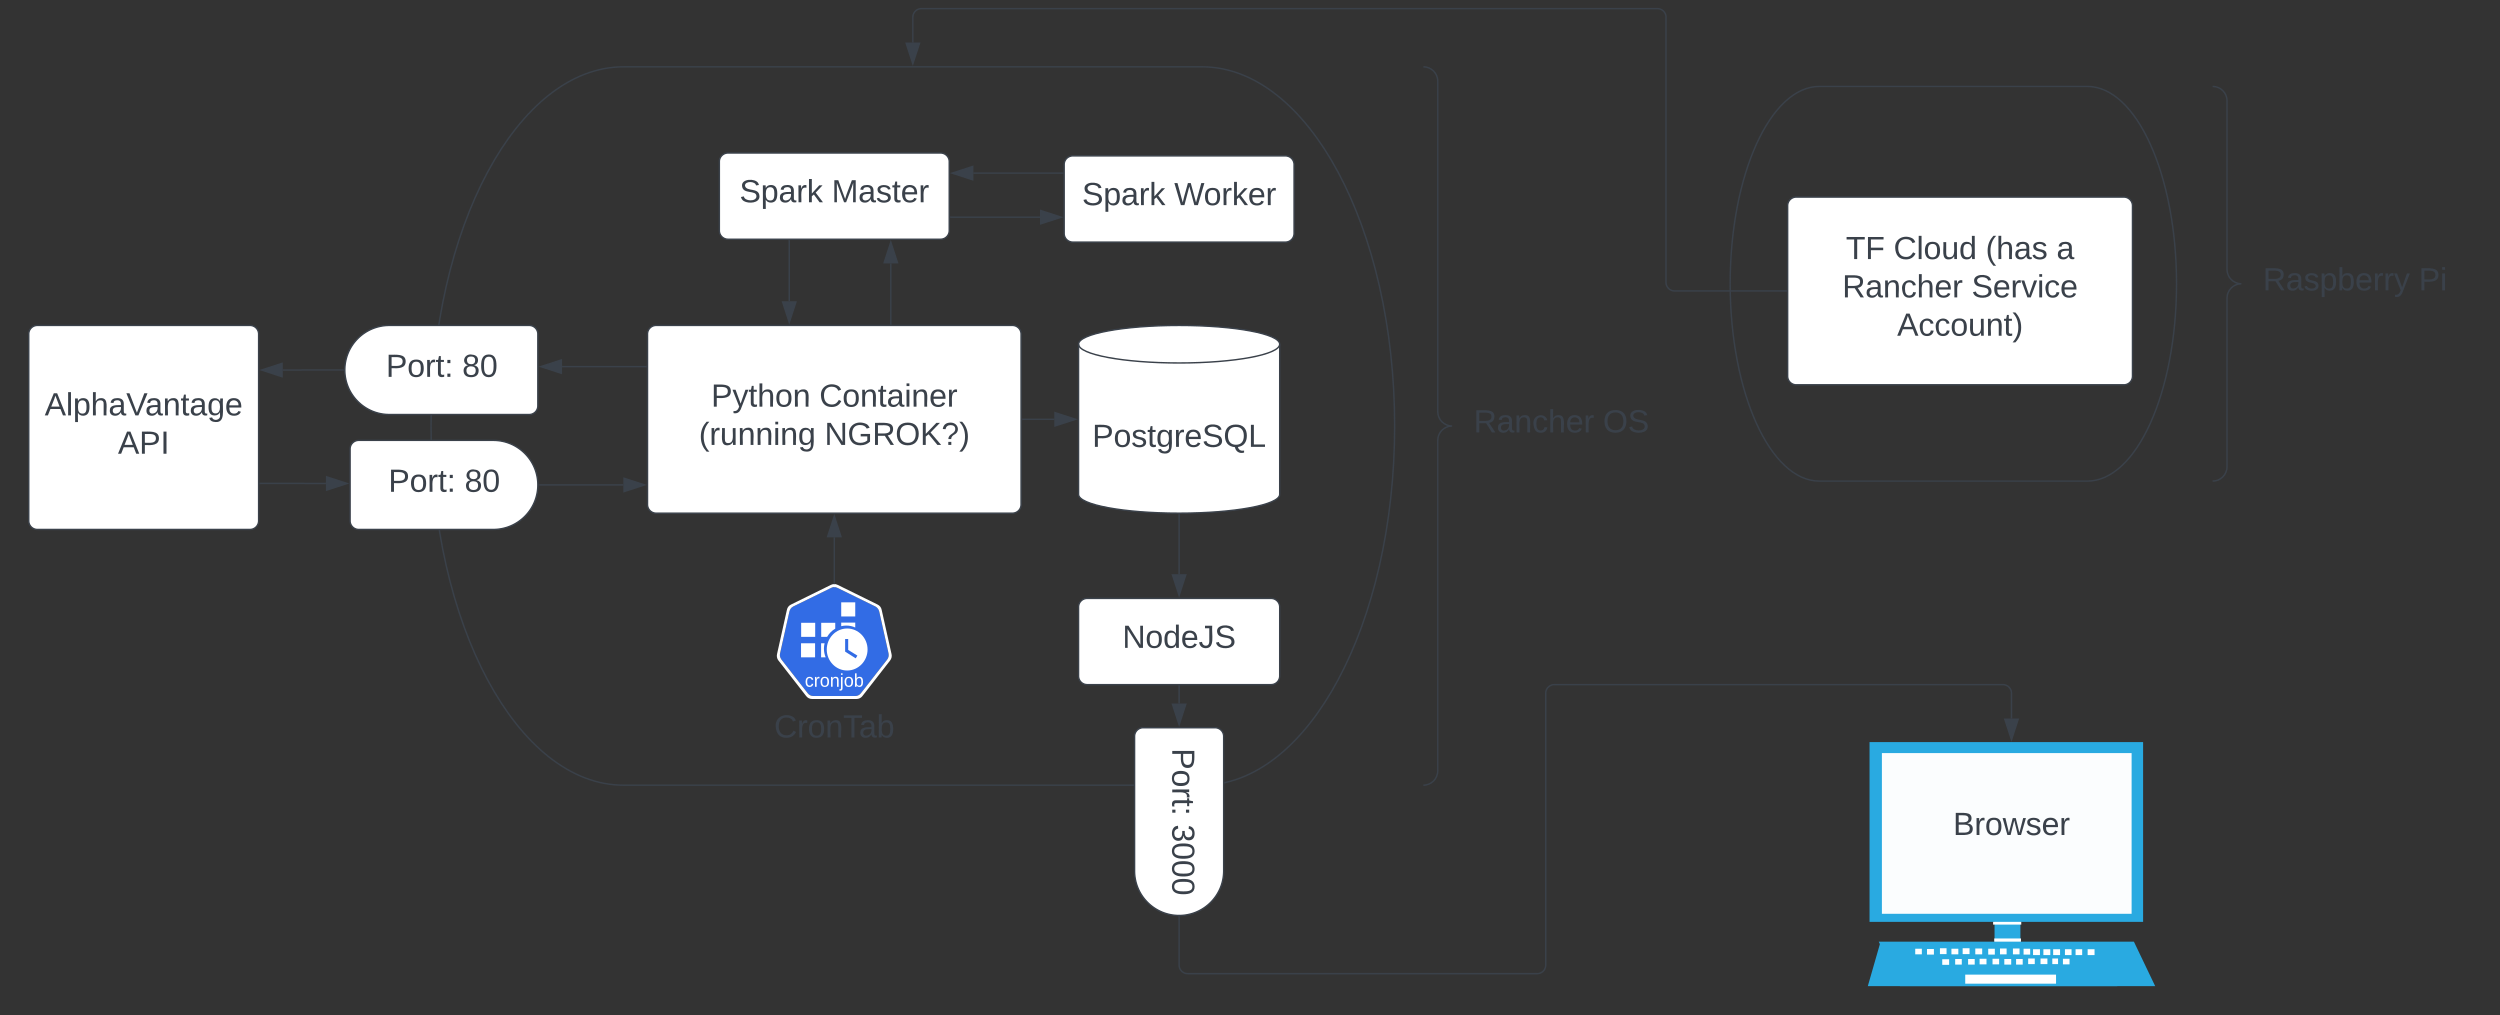 <svg xmlns="http://www.w3.org/2000/svg" xmlns:xlink="http://www.w3.org/1999/xlink" xmlns:lucid="lucid" width="1740" height="706.5"><rect width="100%" height="100%" fill="#333333" stroke="none"/><g transform="translate(-20 -73.5)" lucid:page-tab-id="0_0"><path d="M856.53 120c73.78 0 134.14 112 134.14 250S930.3 620 856.53 620h-402.4C380.36 620 320 508 320 370s60.36-250 134.13-250zM1472.74 133.65c34.17 0 62.13 61.53 62.13 137.35s-27.96 137.35-62.13 137.35h-186.4c-34.18 0-62.14-61.53-62.14-137.35s27.96-137.35 62.14-137.35z" stroke="#3a414a" fill-opacity="0"/><path d="M520.67 186a6 6 0 0 1 6-6h148a6 6 0 0 1 6 6v48a6 6 0 0 1-6 6h-148a6 6 0 0 1-6-6z" stroke="#3a414a" fill="#fff"/><use xlink:href="#a" transform="matrix(1,0,0,1,532.667,192) translate(2.043 22.278)"/><use xlink:href="#b" transform="matrix(1,0,0,1,532.667,192) translate(66.179 22.278)"/><path d="M760.67 188a6 6 0 0 1 6-6h148a6 6 0 0 1 6 6v48a6 6 0 0 1-6 6h-148a6 6 0 0 1-6-6z" stroke="#3a414a" fill="#fff"/><use xlink:href="#a" transform="matrix(1,0,0,1,772.667,194) translate(0.438 22.278)"/><use xlink:href="#c" transform="matrix(1,0,0,1,772.667,194) translate(64.574 22.278)"/><path d="M470.67 306a6 6 0 0 1 6-6h248a6 6 0 0 1 6 6v118.67a6 6 0 0 1-6 6h-248a6 6 0 0 1-6-6z" stroke="#3a414a" fill="#fff"/><use xlink:href="#d" transform="matrix(1,0,0,1,482.667,312) translate(32.29 44.528)"/><use xlink:href="#e" transform="matrix(1,0,0,1,482.667,312) translate(107.599 44.528)"/><use xlink:href="#f" transform="matrix(1,0,0,1,482.667,312) translate(23.741 71.194)"/><use xlink:href="#g" transform="matrix(1,0,0,1,482.667,312) translate(111.21 71.194)"/><path d="M910.67 417.6c0 7.22-31.34 13.07-70 13.07s-70-5.85-70-13.07V313.07c0-7.22 31.34-13.07 70-13.07s70 5.85 70 13.07z" stroke="#3a414a" fill="#fff"/><path d="M910.67 313.07c0 7.2-31.34 13.06-70 13.06s-70-5.85-70-13.06" stroke="#3a414a" fill="none"/><use xlink:href="#h" transform="matrix(1,0,0,1,775.667,331.133) translate(4.537 53.403)"/><path d="M1010.67 126a6 6 0 0 1 6-6h168a6 6 0 0 1 6 6v488a6 6 0 0 1-6 6h-168a6 6 0 0 1-6-6z" fill="none"/><path d="M1010.67 620c5.52 0 10-4.48 10-10V380c0-5.52 4.47-10 10-10-5.53 0-10-4.48-10-10V130c0-5.52-4.48-10-10-10" stroke="#3a414a" fill="none"/><use xlink:href="#i" transform="matrix(1,0,0,1,1045.667,125) translate(0 249.444)"/><use xlink:href="#j" transform="matrix(1,0,0,1,1045.667,125) translate(90 249.444)"/><path d="M731.63 365.33h22.15" stroke="#3a414a" fill="none"/><path d="M731.64 365.83h-.5v-1h.5z" stroke="#3a414a" stroke-width=".05" fill="#3a414a"/><path d="M768.55 365.33l-14.27 4.64v-9.27z" stroke="#3a414a" fill="#3a414a"/><path d="M770.67 496a6 6 0 0 1 6-6h128a6 6 0 0 1 6 6v48a6 6 0 0 1-6 6h-128a6 6 0 0 1-6-6z" stroke="#3a414a" fill="#fff"/><use xlink:href="#k" transform="matrix(1,0,0,1,782.667,502) translate(18.525 22.403)"/><path d="M600.44 482.1c-.76.1-1.37.24-1.97.54l-26.3 12.96c-1.44.68-2.42 1.9-2.73 3.5l-6.5 29.16c-.32 1.37-.1 2.73.67 3.94.08.15.16.23.3.38l18.2 23.34c.98 1.3 2.35 1.97 3.94 1.97h29.25c1.58 0 2.95-.7 3.93-1.98l18.2-23.34c.98-1.3 1.36-2.8.98-4.4l-6.5-29.1c-.3-1.6-1.3-2.8-2.74-3.48l-26.3-12.96c-.83-.38-1.6-.6-2.42-.53z" stroke="#000" stroke-opacity="0" stroke-width="3.83" fill="#326ce5"/><path d="M600.43 480c-.8.08-1.44.24-2.08.56l-27.76 13.68c-1.53.72-2.57 2-2.9 3.68l-6.87 30.8c-.32 1.44-.08 2.88.72 4.16.08.16.16.24.32.4l19.2 24.64c1.04 1.36 2.48 2.08 4.16 2.08h30.88c1.7 0 3.13-.72 4.17-2.08l19.2-24.64c1.04-1.36 1.44-2.96 1.04-4.56l-6.87-30.8c-.32-1.68-1.36-2.96-2.88-3.68L603 480.56c-.9-.4-1.7-.64-2.57-.56zm0 2.16c.88-.08 1.6.08 2.4.48l26.4 12.96c1.36.72 2.32 1.92 2.72 3.52l6.48 29.12c.32 1.6 0 3.04-.96 4.32l-18.24 23.36c-.96 1.28-2.32 2-3.92 2h-29.27c-1.6 0-2.96-.72-3.92-2l-18.23-23.36c-.08-.08-.16-.24-.24-.4-.8-1.2-1.04-2.48-.72-3.92l6.5-29.12c.4-1.6 1.27-2.8 2.7-3.52l26.4-12.96c.65-.32 1.2-.48 1.93-.56z" stroke="#000" stroke-opacity="0" stroke-width="3.83" fill="#fff"/><path d="M581.8 548.05c0 .9.15 1.57.42 2 .28.45.7.66 1.25.66.4 0 .72-.1.98-.3.27-.23.43-.57.5-1.03l1.1.08c-.08.66-.35 1.18-.8 1.57-.46.4-1.04.6-1.74.6-.92 0-1.63-.3-2.1-.9-.5-.62-.74-1.5-.74-2.65s.24-2.02.73-2.62c.48-.6 1.18-.9 2.1-.9.67 0 1.23.17 1.67.53.45.37.73.86.85 1.5l-1.13.08c-.07-.37-.22-.68-.45-.9-.23-.22-.56-.33-1-.33-.57 0-1 .2-1.25.6-.26.4-.4 1.07-.4 2.02zM587.25 551.5v-5.24c0-.48 0-1-.04-1.6h1.05l.05 1.4h.02c.18-.58.38-.98.6-1.2.24-.2.56-.32.98-.32.14 0 .3.02.44.07v1.05c-.14-.04-.34-.07-.58-.07-.46 0-.8.2-1.05.62-.23.4-.35.97-.35 1.73v3.56zM597 548.07c0 1.2-.26 2.08-.76 2.66-.5.6-1.26.88-2.23.88-.95 0-1.68-.3-2.17-.9-.5-.6-.74-1.5-.74-2.63 0-2.35.98-3.53 2.96-3.53 1 0 1.74.3 2.22.87.48.58.72 1.47.72 2.67zm-1.15 0c0-.94-.15-1.63-.42-2.05-.26-.42-.72-.64-1.36-.64-.64 0-1.1.22-1.4.65-.28.44-.43 1.1-.43 2.04 0 .9.14 1.58.43 2.03.28.45.73.67 1.33.67.66 0 1.14-.2 1.4-.65.3-.44.45-1.12.45-2.05zM602.57 551.5v-4.34c0-.44-.04-.8-.12-1.04-.1-.25-.23-.43-.4-.54-.2-.1-.48-.16-.84-.16-.52 0-.94.2-1.24.56-.3.38-.46.9-.46 1.56v3.95h-1.1v-5.37c0-.8 0-1.28-.04-1.46h1.04l.02.17v.32c.02.12.02.34.03.67h.02c.25-.47.54-.8.87-1 .34-.2.75-.3 1.24-.3.73 0 1.26.2 1.6.58.33.37.5.98.5 1.85v4.54zM605.33 543.22v-1.08h1.1v1.08zm1.1 9.1c0 .65-.12 1.12-.36 1.4-.25.3-.62.44-1.1.44-.32 0-.58-.02-.78-.06v-.88l.37.05c.28 0 .48-.08.6-.23.1-.15.16-.44.16-.9v-7.47h1.1zM613.72 548.07c0 1.2-.26 2.08-.77 2.66-.5.6-1.25.88-2.22.88-.96 0-1.7-.3-2.18-.9-.5-.6-.74-1.5-.74-2.63 0-2.35 1-3.53 2.97-3.53 1 0 1.75.3 2.23.87.48.58.72 1.47.72 2.67zm-1.16 0c0-.94-.14-1.63-.4-2.05-.28-.42-.73-.64-1.37-.64-.65 0-1.12.22-1.4.65-.3.44-.44 1.1-.44 2.04 0 .9.14 1.58.43 2.03.27.45.72.67 1.32.67.66 0 1.14-.2 1.4-.65.3-.44.44-1.12.44-2.05zM620.68 548.05c0 2.37-.8 3.56-2.43 3.56-.5 0-.92-.1-1.25-.27-.33-.2-.6-.5-.8-.9h-.02c0 .13 0 .33-.03.6 0 .26-.03.4-.03.46h-1.07c.03-.24.04-.72.04-1.43v-7.94h1.1v2.67c0 .27 0 .6-.03.96h.02c.2-.43.46-.75.8-.94.33-.18.76-.28 1.25-.28.83 0 1.45.3 1.84.87.4.6.58 1.47.58 2.65zm-1.15.03c0-.95-.12-1.64-.37-2.04-.24-.42-.64-.63-1.2-.63-.6 0-1.06.23-1.35.68-.27.43-.4 1.12-.4 2.07 0 .9.13 1.55.4 1.98.28.43.73.64 1.36.64.55 0 .95-.2 1.2-.63s.37-1.1.37-2.06z" stroke="#000" stroke-opacity="0" fill="#fff"/><path d="M605.48 492.74v9.8h9.77v-9.8zm0 14.1v2.48c1.13-.27 2.34-.42 3.54-.42 2.23 0 4.3.45 6.23 1.34v-3.4zm-27.88.14v9.8h9.77v-9.8zm13.96 0v9.8h4.1c1.37-2.37 3.33-4.36 5.67-5.74v-4.06zm-14.04 14.24v9.8h9.77v-9.8zm13.96 0v9.8h3.17c-.75-1.87-1.2-3.94-1.2-6.08 0-1.26.18-2.53.45-3.72z" stroke="#000" stroke-opacity="0" stroke-width="3.77" fill="#fff"/><path d="M609.62 510.93c-7.8 0-14.2 6.58-14.2 14.62 0 8.05 6.4 14.63 14.2 14.63 7.8 0 14.2-6.58 14.2-14.63 0-8.04-6.4-14.62-14.2-14.62zm5.96 20.77l-7.37-4.68v-8.78h2.13v7.6l6.4 3.96z" stroke="#000" stroke-opacity="0" stroke-width="1.21" fill="#fff"/><use xlink:href="#l" transform="matrix(1,0,0,1,530.667,569) translate(28.117 17.778)"/><path d="M840.67 431.67v41.48" stroke="#3a414a" fill="none"/><path d="M840.67 431.17l.5-.02v.53h-1v-.53z" stroke="#3a414a" stroke-width=".05" fill="#3a414a"/><path d="M840.67 487.92l-4.64-14.27h9.27z" stroke="#3a414a" fill="#3a414a"/><path d="M600.67 479.52v-32" stroke="#3a414a" fill="none"/><path d="M601.17 480.06l-.74-.06-.26.04v-.53h1z" stroke="#3a414a" stroke-width=".05" fill="#3a414a"/><path d="M600.67 432.75L605.3 447h-9.27z" stroke="#3a414a" fill="#3a414a"/><path d="M865.67 580a6 6 0 0 1 6 6v93.67c0 17.12-13.88 31-31 31-17.12 0-31-13.88-31-31V586a6 6 0 0 1 6-6z" stroke="#3a414a" fill="#fff"/><use xlink:href="#m" transform="matrix(6.123233995736766e-17,1,-1,6.123233995736766e-17,866.667,585) translate(9.296 30.778)"/><use xlink:href="#n" transform="matrix(6.123233995736766e-17,1,-1,6.123233995736766e-17,866.667,585) translate(62.321 30.778)"/><path d="M840.67 550.96v12.2" stroke="#3a414a" fill="none"/><path d="M841.17 550.98h-1v-.52h1z" stroke="#3a414a" stroke-width=".05" fill="#3a414a"/><path d="M840.67 577.92l-4.64-14.27h9.27z" stroke="#3a414a" fill="#3a414a"/><path d="M394.33 356a6 6 0 0 1-6 6H291c-17.12 0-31-13.88-31-31 0-17.12 13.88-31 31-31h97.33a6 6 0 0 1 6 6z" stroke="#3a414a" fill="#fff"/><use xlink:href="#m" transform="matrix(1,-2.4492935982947064e-16,2.4492935982947064e-16,1,265,305) translate(23.642 30.778)"/><use xlink:href="#o" transform="matrix(1,-2.4492935982947064e-16,2.4492935982947064e-16,1,265,305) translate(76.667 30.778)"/><path d="M263.67 386a6 6 0 0 1 6-6h93.66c17.12 0 31 13.88 31 31 0 17.12-13.88 31-31 31h-93.66a6 6 0 0 1-6-6z" stroke="#3a414a" fill="#fff"/><use xlink:href="#m" transform="matrix(1,0,0,1,268.667,385) translate(21.642 30.778)"/><use xlink:href="#o" transform="matrix(1,0,0,1,268.667,385) translate(74.667 30.778)"/><path d="M40 306a6 6 0 0 1 6-6h148a6 6 0 0 1 6 6v130a6 6 0 0 1-6 6H46a6 6 0 0 1-6-6z" stroke="#3a414a" fill="#fff"/><use xlink:href="#p" transform="matrix(1,0,0,1,52,312) translate(-0.889 50.611)"/><use xlink:href="#q" transform="matrix(1,0,0,1,52,312) translate(50.099 77.278)"/><path d="M395.33 411h58.52" stroke="#3a414a" fill="none"/><path d="M395.35 411.5h-.56l.03-.5-.03-.5h.55z" stroke="#3a414a" stroke-width=".05" fill="#3a414a"/><path d="M468.6 411l-14.25 4.64v-9.28z" stroke="#3a414a" fill="#3a414a"/><path d="M569.33 240.98v42.18" stroke="#3a414a" fill="none"/><path d="M569.83 241h-1v-.52h1z" stroke="#3a414a" stroke-width=".05" fill="#3a414a"/><path d="M569.33 297.93l-4.63-14.27h9.27z" stroke="#3a414a" fill="#3a414a"/><path d="M759.68 194h-62.2" stroke="#3a414a" fill="none"/><path d="M760.18 194.5h-.52v-1h.5z" stroke="#3a414a" stroke-width=".05" fill="#3a414a"/><path d="M682.72 194l14.27-4.64v9.27z" stroke="#3a414a" fill="#3a414a"/><path d="M681.65 224.67h62.2" stroke="#3a414a" fill="none"/><path d="M681.67 225.17h-.52v-1h.52z" stroke="#3a414a" stroke-width=".05" fill="#3a414a"/><path d="M758.6 224.67l-14.26 4.63v-9.27z" stroke="#3a414a" fill="#3a414a"/><path d="M640 299.03v-42.2" stroke="#3a414a" fill="none"/><path d="M640.5 299.53h-1V299h1z" stroke="#3a414a" stroke-width=".05" fill="#3a414a"/><path d="M640 242.06l4.64 14.27h-9.27z" stroke="#3a414a" fill="#3a414a"/><path d="M469.68 328.67h-58.5" stroke="#3a414a" fill="none"/><path d="M470.18 329.17h-.5v-1h.5z" stroke="#3a414a" stroke-width=".05" fill="#3a414a"/><path d="M396.4 328.67l14.28-4.64v9.27z" stroke="#3a414a" fill="#3a414a"/><path d="M259 331h-29a.02.02 0 0 0-.03.02.02.02 0 0 1-.02.02h-13.13" stroke="#3a414a" fill="none"/><path d="M259.5 331l.03.5H259v-1h.54z" stroke="#3a414a" stroke-width=".05" fill="#3a414a"/><path d="M202.06 331.04l14.26-4.63v9.28z" stroke="#3a414a" fill="#3a414a"/><path d="M201 409.96h30.82a.02.02 0 0 1 .02.02.02.02 0 0 0 .03.02h14.95" stroke="#3a414a" fill="none"/><path d="M201 410.46h-.5v-1h.5z" stroke="#3a414a" stroke-width=".05" fill="#3a414a"/><path d="M261.58 410l-14.26 4.64v-9.27z" stroke="#3a414a" fill="#3a414a"/><path d="M840.67 711.67v33.5a6 6 0 0 0 6 6h243.16a6 6 0 0 0 6-6V556a6 6 0 0 1 6-6H1414a6 6 0 0 1 6 6v17.62" stroke="#3a414a" fill="none"/><path d="M840.66 711.17l.5-.03v.54h-1v-.55z" stroke="#3a414a" stroke-width=".05" fill="#3a414a"/><path d="M1420 588.38l-4.64-14.26h9.28z" stroke="#3a414a" fill="#3a414a"/><path d="M1560 139.65a6 6 0 0 1 6-6h168a6 6 0 0 1 6 6v262.7a6 6 0 0 1-6 6h-168a6 6 0 0 1-6-6z" fill="none"/><path d="M1560 408.35c5.52 0 10-4.47 10-10V281c0-5.52 4.48-10 10-10-5.52 0-10-4.48-10-10V143.65c0-5.53-4.48-10-10-10" stroke="#3a414a" fill="none"/><use xlink:href="#r" transform="matrix(1,0,0,1,1595,138.646) translate(0 136.944)"/><use xlink:href="#s" transform="matrix(1,0,0,1,1595,138.646) translate(108.457 136.944)"/><path d="M1408.2 715.12h18v13.94h-18v-13.94zM1321.2 590h190.4v125.12h-190.4V590z" fill="#29aae1"/><path d="M1329.8 597.65h173.8V709.5h-173.8V597.66z" fill="#fff" fill-opacity=".98"/><path d="M1328.6 729.9h173.6l-8.6 29.93H1320l8.6-29.92z" fill="#29aae1"/><path d="M1327.6 728.9h177.6l14.8 30.93h-177.6l-14.8-30.94z" fill="#29aae1"/><path d="M1387.8 751.84h63.2v6.3h-63.2v-6.3zM1353 733.82h4.6v3.9h-4.6v-3.9zM1361.2 734h4.8v3.9h-4.8V734zM1371.8 741.13h4.8v3.9h-4.8v-3.9zM1370.2 733.48h4.6v4.08h-4.6v-4.08zM1378.2 733.82h4.8v3.9h-4.8v-3.9zM1386 733.48h4.8v4.08h-4.8v-4.08zM1435 734.16h4.8v4.08h-4.8v-4.08zM1442.2 734.16h4.8v4.08h-4.8v-4.08zM1449 734.16h4.8v4.08h-4.8v-4.08zM1457.2 734.16h4.6v4.08h-4.6v-4.08zM1464.6 734.16h4.6v4.08h-4.6v-4.08zM1455.8 740.8h4.6v3.9h-4.6v-3.9zM1473 734.16h4.8v4.08h-4.8v-4.08zM1380.8 740.96h4.6v3.9h-4.6v-3.9zM1389.8 740.96h4.6v3.9h-4.6v-3.9zM1448.4 740.62h4v3.9h-4v-3.9zM1440.2 740.62h4.8v3.9h-4.8v-3.9zM1394.8 733.65h4.8v4.08h-4.8v-4.08zM1403.8 733.82h4.6v4.08h-4.6v-4.08zM1412 733.65h4.6v4.08h-4.6v-4.08zM1421 733.65h4.6v4.08h-4.6v-4.08zM1428.4 733.82h4.6v4.08h-4.6v-4.08zM1397.8 740.8h4.8v3.9h-4.8v-3.9zM1406.8 740.8h4.6v3.9h-4.6v-3.9zM1415 740.96h4.8v3.9h-4.8v-3.9zM1423.2 740.96h4.6v3.9h-4.6v-3.9zM1431.6 740.62h4.6v3.9h-4.6v-3.9z" fill="#fff"/><path d="M1320.2 759.83l199.8-.68-14.2-30.26-177 .33-8.6 30.6z" fill="none"/><path d="M1407.2 715.12h19.6V717h-19.6v-1.88zM1408 726.68h18.6v2.2H1408v-2.2z" fill="#fff"/><path d="M1370 636a6 6 0 0 1 6-6h88a6 6 0 0 1 6 6v28a6 6 0 0 1-6 6h-88a6 6 0 0 1-6-6z" stroke="#000" stroke-opacity="0" fill="#fff" fill-opacity="0"/><g><use xlink:href="#t" transform="matrix(1,0,0,1,1375,635) translate(4.352 19.653)"/></g><path d="M1264.2 216.67a6 6 0 0 1 6-6h228a6 6 0 0 1 6 6v118.66a6 6 0 0 1-6 6h-228a6 6 0 0 1-6-6z" stroke="#3a414a" fill="#fff"/><g><use xlink:href="#u" transform="matrix(1,0,0,1,1276.203,222.667) translate(28.525 31.153)"/><use xlink:href="#v" transform="matrix(1,0,0,1,1276.203,222.667) translate(61.735 31.153)"/><use xlink:href="#w" transform="matrix(1,0,0,1,1276.203,222.667) translate(125.809 31.153)"/><use xlink:href="#x" transform="matrix(1,0,0,1,1276.203,222.667) translate(175.13 31.153)"/><use xlink:href="#y" transform="matrix(1,0,0,1,1276.203,222.667) translate(26.025 57.819)"/><use xlink:href="#z" transform="matrix(1,0,0,1,1276.203,222.667) translate(116.025 57.819)"/><use xlink:href="#A" transform="matrix(1,0,0,1,1276.203,222.667) translate(64.204 84.486)"/></g><path d="M1263.24 276h-77.7a6 6 0 0 1-6-6V85.5a6 6 0 0 0-6-6h-512.2a6 6 0 0 0-6 6v17.62" stroke="#3a414a" fill="none"/><path d="M1263.74 276.5h-.5v-1h.5z" stroke="#3a414a" stroke-width=".05" fill="#3a414a"/><path d="M655.33 117.88l-4.63-14.26h9.27z" stroke="#3a414a" fill="#3a414a"/><defs><path fill="#3a414a" d="M185-189c-5-48-123-54-124 2 14 75 158 14 163 119 3 78-121 87-175 55-17-10-28-26-33-46l33-7c5 56 141 63 141-1 0-78-155-14-162-118-5-82 145-84 179-34 5 7 8 16 11 25" id="B"/><path fill="#3a414a" d="M115-194c55 1 70 41 70 98S169 2 115 4C84 4 66-9 55-30l1 105H24l-1-265h31l2 30c10-21 28-34 59-34zm-8 174c40 0 45-34 45-75s-6-73-45-74c-42 0-51 32-51 76 0 43 10 73 51 73" id="C"/><path fill="#3a414a" d="M141-36C126-15 110 5 73 4 37 3 15-17 15-53c-1-64 63-63 125-63 3-35-9-54-41-54-24 1-41 7-42 31l-33-3c5-37 33-52 76-52 45 0 72 20 72 64v82c-1 20 7 32 28 27v20c-31 9-61-2-59-35zM48-53c0 20 12 33 32 33 41-3 63-29 60-74-43 2-92-5-92 41" id="D"/><path fill="#3a414a" d="M114-163C36-179 61-72 57 0H25l-1-190h30c1 12-1 29 2 39 6-27 23-49 58-41v29" id="E"/><path fill="#3a414a" d="M143 0L79-87 56-68V0H24v-261h32v163l83-92h37l-77 82L181 0h-38" id="F"/><g id="a"><use transform="matrix(0.062,0,0,0.062,0,0)" xlink:href="#B"/><use transform="matrix(0.062,0,0,0.062,14.815,0)" xlink:href="#C"/><use transform="matrix(0.062,0,0,0.062,27.16,0)" xlink:href="#D"/><use transform="matrix(0.062,0,0,0.062,39.506,0)" xlink:href="#E"/><use transform="matrix(0.062,0,0,0.062,46.852,0)" xlink:href="#F"/></g><path fill="#3a414a" d="M240 0l2-218c-23 76-54 145-80 218h-23L58-218 59 0H30v-248h44l77 211c21-75 51-140 76-211h43V0h-30" id="G"/><path fill="#3a414a" d="M135-143c-3-34-86-38-87 0 15 53 115 12 119 90S17 21 10-45l28-5c4 36 97 45 98 0-10-56-113-15-118-90-4-57 82-63 122-42 12 7 21 19 24 35" id="H"/><path fill="#3a414a" d="M59-47c-2 24 18 29 38 22v24C64 9 27 4 27-40v-127H5v-23h24l9-43h21v43h35v23H59v120" id="I"/><path fill="#3a414a" d="M100-194c63 0 86 42 84 106H49c0 40 14 67 53 68 26 1 43-12 49-29l28 8c-11 28-37 45-77 45C44 4 14-33 15-96c1-61 26-98 85-98zm52 81c6-60-76-77-97-28-3 7-6 17-6 28h103" id="J"/><g id="b"><use transform="matrix(0.062,0,0,0.062,0,0)" xlink:href="#G"/><use transform="matrix(0.062,0,0,0.062,18.457,0)" xlink:href="#D"/><use transform="matrix(0.062,0,0,0.062,30.802,0)" xlink:href="#H"/><use transform="matrix(0.062,0,0,0.062,41.914,0)" xlink:href="#I"/><use transform="matrix(0.062,0,0,0.062,48.086,0)" xlink:href="#J"/><use transform="matrix(0.062,0,0,0.062,60.432,0)" xlink:href="#E"/></g><path fill="#3a414a" d="M266 0h-40l-56-210L115 0H75L2-248h35L96-30l15-64 43-154h32l59 218 59-218h35" id="K"/><path fill="#3a414a" d="M100-194c62-1 85 37 85 99 1 63-27 99-86 99S16-35 15-95c0-66 28-99 85-99zM99-20c44 1 53-31 53-75 0-43-8-75-51-75s-53 32-53 75 10 74 51 75" id="L"/><g id="c"><use transform="matrix(0.062,0,0,0.062,0,0)" xlink:href="#K"/><use transform="matrix(0.062,0,0,0.062,20.494,0)" xlink:href="#L"/><use transform="matrix(0.062,0,0,0.062,32.84,0)" xlink:href="#E"/><use transform="matrix(0.062,0,0,0.062,40.185,0)" xlink:href="#F"/><use transform="matrix(0.062,0,0,0.062,51.296,0)" xlink:href="#J"/><use transform="matrix(0.062,0,0,0.062,63.642,0)" xlink:href="#E"/></g><path fill="#3a414a" d="M30-248c87 1 191-15 191 75 0 78-77 80-158 76V0H30v-248zm33 125c57 0 124 11 124-50 0-59-68-47-124-48v98" id="M"/><path fill="#3a414a" d="M179-190L93 31C79 59 56 82 12 73V49c39 6 53-20 64-50L1-190h34L92-34l54-156h33" id="N"/><path fill="#3a414a" d="M106-169C34-169 62-67 57 0H25v-261h32l-1 103c12-21 28-36 61-36 89 0 53 116 60 194h-32v-121c2-32-8-49-39-48" id="O"/><path fill="#3a414a" d="M117-194c89-4 53 116 60 194h-32v-121c0-31-8-49-39-48C34-167 62-67 57 0H25l-1-190h30c1 10-1 24 2 32 11-22 29-35 61-36" id="P"/><g id="d"><use transform="matrix(0.062,0,0,0.062,0,0)" xlink:href="#M"/><use transform="matrix(0.062,0,0,0.062,14.815,0)" xlink:href="#N"/><use transform="matrix(0.062,0,0,0.062,25.926,0)" xlink:href="#I"/><use transform="matrix(0.062,0,0,0.062,32.099,0)" xlink:href="#O"/><use transform="matrix(0.062,0,0,0.062,44.444,0)" xlink:href="#L"/><use transform="matrix(0.062,0,0,0.062,56.79,0)" xlink:href="#P"/></g><path fill="#3a414a" d="M212-179c-10-28-35-45-73-45-59 0-87 40-87 99 0 60 29 101 89 101 43 0 62-24 78-52l27 14C228-24 195 4 139 4 59 4 22-46 18-125c-6-104 99-153 187-111 19 9 31 26 39 46" id="Q"/><path fill="#3a414a" d="M24-231v-30h32v30H24zM24 0v-190h32V0H24" id="R"/><g id="e"><use transform="matrix(0.062,0,0,0.062,0,0)" xlink:href="#Q"/><use transform="matrix(0.062,0,0,0.062,15.988,0)" xlink:href="#L"/><use transform="matrix(0.062,0,0,0.062,28.333,0)" xlink:href="#P"/><use transform="matrix(0.062,0,0,0.062,40.679,0)" xlink:href="#I"/><use transform="matrix(0.062,0,0,0.062,46.852,0)" xlink:href="#D"/><use transform="matrix(0.062,0,0,0.062,59.198,0)" xlink:href="#R"/><use transform="matrix(0.062,0,0,0.062,64.074,0)" xlink:href="#P"/><use transform="matrix(0.062,0,0,0.062,76.42,0)" xlink:href="#J"/><use transform="matrix(0.062,0,0,0.062,88.765,0)" xlink:href="#E"/></g><path fill="#3a414a" d="M87 75C49 33 22-17 22-94c0-76 28-126 65-167h31c-38 41-64 92-64 168S80 34 118 75H87" id="S"/><path fill="#3a414a" d="M84 4C-5 8 30-112 23-190h32v120c0 31 7 50 39 49 72-2 45-101 50-169h31l1 190h-30c-1-10 1-25-2-33-11 22-28 36-60 37" id="T"/><path fill="#3a414a" d="M177-190C167-65 218 103 67 71c-23-6-38-20-44-43l32-5c15 47 100 32 89-28v-30C133-14 115 1 83 1 29 1 15-40 15-95c0-56 16-97 71-98 29-1 48 16 59 35 1-10 0-23 2-32h30zM94-22c36 0 50-32 50-73 0-42-14-75-50-75-39 0-46 34-46 75s6 73 46 73" id="U"/><g id="f"><use transform="matrix(0.062,0,0,0.062,0,0)" xlink:href="#S"/><use transform="matrix(0.062,0,0,0.062,7.346,0)" xlink:href="#E"/><use transform="matrix(0.062,0,0,0.062,14.691,0)" xlink:href="#T"/><use transform="matrix(0.062,0,0,0.062,27.037,0)" xlink:href="#P"/><use transform="matrix(0.062,0,0,0.062,39.383,0)" xlink:href="#P"/><use transform="matrix(0.062,0,0,0.062,51.728,0)" xlink:href="#R"/><use transform="matrix(0.062,0,0,0.062,56.605,0)" xlink:href="#P"/><use transform="matrix(0.062,0,0,0.062,68.951,0)" xlink:href="#U"/></g><path fill="#3a414a" d="M190 0L58-211 59 0H30v-248h39L202-35l-2-213h31V0h-41" id="V"/><path fill="#3a414a" d="M143 4C61 4 22-44 18-125c-5-107 100-154 193-111 17 8 29 25 37 43l-32 9c-13-25-37-40-76-40-61 0-88 39-88 99 0 61 29 100 91 101 35 0 62-11 79-27v-45h-74v-28h105v86C228-13 192 4 143 4" id="W"/><path fill="#3a414a" d="M233-177c-1 41-23 64-60 70L243 0h-38l-65-103H63V0H30v-248c88 3 205-21 203 71zM63-129c60-2 137 13 137-47 0-61-80-42-137-45v92" id="X"/><path fill="#3a414a" d="M140-251c81 0 123 46 123 126C263-46 219 4 140 4 59 4 17-45 17-125s42-126 123-126zm0 227c63 0 89-41 89-101s-29-99-89-99c-61 0-89 39-89 99S79-25 140-24" id="Y"/><path fill="#3a414a" d="M194 0L95-120 63-95V0H30v-248h33v124l119-124h40L117-140 236 0h-42" id="Z"/><path fill="#3a414a" d="M103-251c84 0 111 97 45 133-19 10-37 24-39 52H78c0-63 77-55 77-114 0-30-21-42-52-43-32 0-53 17-56 46l-32-2c7-45 34-72 88-72zM77 0v-35h34V0H77" id="aa"/><path fill="#3a414a" d="M33-261c38 41 65 92 65 168S71 34 33 75H2C39 34 66-17 66-93S39-220 2-261h31" id="ab"/><g id="g"><use transform="matrix(0.062,0,0,0.062,0,0)" xlink:href="#V"/><use transform="matrix(0.062,0,0,0.062,15.988,0)" xlink:href="#W"/><use transform="matrix(0.062,0,0,0.062,33.272,0)" xlink:href="#X"/><use transform="matrix(0.062,0,0,0.062,49.259,0)" xlink:href="#Y"/><use transform="matrix(0.062,0,0,0.062,66.543,0)" xlink:href="#Z"/><use transform="matrix(0.062,0,0,0.062,81.358,0)" xlink:href="#aa"/><use transform="matrix(0.062,0,0,0.062,93.704,0)" xlink:href="#ab"/></g><path fill="#3a414a" d="M140-251c81 0 123 46 123 126C263-53 228-8 163 1c7 30 30 48 69 40v23c-55 16-95-15-103-61C56-3 17-48 17-125c0-80 42-126 123-126zm0 227c63 0 89-41 89-101s-29-99-89-99c-61 0-89 39-89 99S79-25 140-24" id="ac"/><path fill="#3a414a" d="M30 0v-248h33v221h125V0H30" id="ad"/><g id="h"><use transform="matrix(0.062,0,0,0.062,0,0)" xlink:href="#M"/><use transform="matrix(0.062,0,0,0.062,14.815,0)" xlink:href="#L"/><use transform="matrix(0.062,0,0,0.062,27.16,0)" xlink:href="#H"/><use transform="matrix(0.062,0,0,0.062,38.272,0)" xlink:href="#I"/><use transform="matrix(0.062,0,0,0.062,44.444,0)" xlink:href="#U"/><use transform="matrix(0.062,0,0,0.062,56.79,0)" xlink:href="#E"/><use transform="matrix(0.062,0,0,0.062,64.136,0)" xlink:href="#J"/><use transform="matrix(0.062,0,0,0.062,76.481,0)" xlink:href="#B"/><use transform="matrix(0.062,0,0,0.062,91.296,0)" xlink:href="#ac"/><use transform="matrix(0.062,0,0,0.062,108.58,0)" xlink:href="#ad"/></g><path fill="#3a414a" d="M96-169c-40 0-48 33-48 73s9 75 48 75c24 0 41-14 43-38l32 2c-6 37-31 61-74 61-59 0-76-41-82-99-10-93 101-131 147-64 4 7 5 14 7 22l-32 3c-4-21-16-35-41-35" id="ae"/><g id="i"><use transform="matrix(0.062,0,0,0.062,0,0)" xlink:href="#X"/><use transform="matrix(0.062,0,0,0.062,15.988,0)" xlink:href="#D"/><use transform="matrix(0.062,0,0,0.062,28.333,0)" xlink:href="#P"/><use transform="matrix(0.062,0,0,0.062,40.679,0)" xlink:href="#ae"/><use transform="matrix(0.062,0,0,0.062,51.79,0)" xlink:href="#O"/><use transform="matrix(0.062,0,0,0.062,64.136,0)" xlink:href="#J"/><use transform="matrix(0.062,0,0,0.062,76.481,0)" xlink:href="#E"/></g><g id="j"><use transform="matrix(0.062,0,0,0.062,0,0)" xlink:href="#Y"/><use transform="matrix(0.062,0,0,0.062,17.284,0)" xlink:href="#B"/></g><path fill="#3a414a" d="M85-194c31 0 48 13 60 33l-1-100h32l1 261h-30c-2-10 0-23-3-31C134-8 116 4 85 4 32 4 16-35 15-94c0-66 23-100 70-100zm9 24c-40 0-46 34-46 75 0 40 6 74 45 74 42 0 51-32 51-76 0-42-9-74-50-73" id="af"/><path fill="#3a414a" d="M153-248C145-148 188 4 80 4 36 3 13-21 6-62l32-5c4 25 16 42 43 43 27 0 39-20 39-49v-147H72v-28h81" id="ag"/><g id="k"><use transform="matrix(0.062,0,0,0.062,0,0)" xlink:href="#V"/><use transform="matrix(0.062,0,0,0.062,15.988,0)" xlink:href="#L"/><use transform="matrix(0.062,0,0,0.062,28.333,0)" xlink:href="#af"/><use transform="matrix(0.062,0,0,0.062,40.679,0)" xlink:href="#J"/><use transform="matrix(0.062,0,0,0.062,53.025,0)" xlink:href="#ag"/><use transform="matrix(0.062,0,0,0.062,64.136,0)" xlink:href="#B"/></g><path fill="#3a414a" d="M127-220V0H93v-220H8v-28h204v28h-85" id="ah"/><path fill="#3a414a" d="M115-194c53 0 69 39 70 98 0 66-23 100-70 100C84 3 66-7 56-30L54 0H23l1-261h32v101c10-23 28-34 59-34zm-8 174c40 0 45-34 45-75 0-40-5-75-45-74-42 0-51 32-51 76 0 43 10 73 51 73" id="ai"/><g id="l"><use transform="matrix(0.062,0,0,0.062,0,0)" xlink:href="#Q"/><use transform="matrix(0.062,0,0,0.062,15.988,0)" xlink:href="#E"/><use transform="matrix(0.062,0,0,0.062,23.333,0)" xlink:href="#L"/><use transform="matrix(0.062,0,0,0.062,35.679,0)" xlink:href="#P"/><use transform="matrix(0.062,0,0,0.062,48.025,0)" xlink:href="#ah"/><use transform="matrix(0.062,0,0,0.062,59.074,0)" xlink:href="#D"/><use transform="matrix(0.062,0,0,0.062,71.42,0)" xlink:href="#ai"/></g><path fill="#3a414a" d="M33-154v-36h34v36H33zM33 0v-36h34V0H33" id="aj"/><g id="m"><use transform="matrix(0.062,0,0,0.062,0,0)" xlink:href="#M"/><use transform="matrix(0.062,0,0,0.062,14.815,0)" xlink:href="#L"/><use transform="matrix(0.062,0,0,0.062,27.16,0)" xlink:href="#E"/><use transform="matrix(0.062,0,0,0.062,34.506,0)" xlink:href="#I"/><use transform="matrix(0.062,0,0,0.062,40.679,0)" xlink:href="#aj"/></g><path fill="#3a414a" d="M126-127c33 6 58 20 58 59 0 88-139 92-164 29-3-8-5-16-6-25l32-3c6 27 21 44 54 44 32 0 52-15 52-46 0-38-36-46-79-43v-28c39 1 72-4 72-42 0-27-17-43-46-43-28 0-47 15-49 41l-32-3c6-42 35-63 81-64 48-1 79 21 79 65 0 36-21 52-52 59" id="ak"/><path fill="#3a414a" d="M101-251c68 0 85 55 85 127S166 4 100 4C33 4 14-52 14-124c0-73 17-127 87-127zm-1 229c47 0 54-49 54-102s-4-102-53-102c-51 0-55 48-55 102 0 53 5 102 54 102" id="al"/><g id="n"><use transform="matrix(0.062,0,0,0.062,0,0)" xlink:href="#ak"/><use transform="matrix(0.062,0,0,0.062,12.346,0)" xlink:href="#al"/><use transform="matrix(0.062,0,0,0.062,24.691,0)" xlink:href="#al"/><use transform="matrix(0.062,0,0,0.062,37.037,0)" xlink:href="#al"/></g><path fill="#3a414a" d="M134-131c28 9 52 24 51 62-1 50-34 73-85 73S17-19 16-69c0-36 21-54 49-61-75-25-45-126 34-121 46 3 78 18 79 63 0 33-17 51-44 57zm-34-11c31 1 46-15 46-44 0-28-17-43-47-42-29 0-46 13-45 42 1 28 16 44 46 44zm1 122c35 0 51-18 51-52 0-30-18-46-53-46-33 0-51 17-51 47 0 34 19 51 53 51" id="am"/><g id="o"><use transform="matrix(0.062,0,0,0.062,0,0)" xlink:href="#am"/><use transform="matrix(0.062,0,0,0.062,12.346,0)" xlink:href="#al"/></g><path fill="#3a414a" d="M205 0l-28-72H64L36 0H1l101-248h38L239 0h-34zm-38-99l-47-123c-12 45-31 82-46 123h93" id="an"/><path fill="#3a414a" d="M24 0v-261h32V0H24" id="ao"/><path fill="#3a414a" d="M137 0h-34L2-248h35l83 218 83-218h36" id="ap"/><g id="p"><use transform="matrix(0.062,0,0,0.062,0,0)" xlink:href="#an"/><use transform="matrix(0.062,0,0,0.062,14.815,0)" xlink:href="#ao"/><use transform="matrix(0.062,0,0,0.062,19.691,0)" xlink:href="#C"/><use transform="matrix(0.062,0,0,0.062,32.037,0)" xlink:href="#O"/><use transform="matrix(0.062,0,0,0.062,44.383,0)" xlink:href="#D"/><use transform="matrix(0.062,0,0,0.062,56.728,0)" xlink:href="#ap"/><use transform="matrix(0.062,0,0,0.062,69.877,0)" xlink:href="#D"/><use transform="matrix(0.062,0,0,0.062,82.222,0)" xlink:href="#P"/><use transform="matrix(0.062,0,0,0.062,94.568,0)" xlink:href="#I"/><use transform="matrix(0.062,0,0,0.062,100.741,0)" xlink:href="#D"/><use transform="matrix(0.062,0,0,0.062,113.086,0)" xlink:href="#U"/><use transform="matrix(0.062,0,0,0.062,125.432,0)" xlink:href="#J"/></g><path fill="#3a414a" d="M33 0v-248h34V0H33" id="aq"/><g id="q"><use transform="matrix(0.062,0,0,0.062,0,0)" xlink:href="#an"/><use transform="matrix(0.062,0,0,0.062,14.815,0)" xlink:href="#M"/><use transform="matrix(0.062,0,0,0.062,29.63,0)" xlink:href="#aq"/></g><g id="r"><use transform="matrix(0.062,0,0,0.062,0,0)" xlink:href="#X"/><use transform="matrix(0.062,0,0,0.062,15.988,0)" xlink:href="#D"/><use transform="matrix(0.062,0,0,0.062,28.333,0)" xlink:href="#H"/><use transform="matrix(0.062,0,0,0.062,39.444,0)" xlink:href="#C"/><use transform="matrix(0.062,0,0,0.062,51.79,0)" xlink:href="#ai"/><use transform="matrix(0.062,0,0,0.062,64.136,0)" xlink:href="#J"/><use transform="matrix(0.062,0,0,0.062,76.481,0)" xlink:href="#E"/><use transform="matrix(0.062,0,0,0.062,83.827,0)" xlink:href="#E"/><use transform="matrix(0.062,0,0,0.062,91.173,0)" xlink:href="#N"/></g><g id="s"><use transform="matrix(0.062,0,0,0.062,0,0)" xlink:href="#M"/><use transform="matrix(0.062,0,0,0.062,14.815,0)" xlink:href="#R"/></g><path fill="#3a414a" d="M160-131c35 5 61 23 61 61C221 17 115-2 30 0v-248c76 3 177-17 177 60 0 33-19 50-47 57zm-97-11c50-1 110 9 110-42 0-47-63-36-110-37v79zm0 115c55-2 124 14 124-45 0-56-70-42-124-44v89" id="ar"/><path fill="#3a414a" d="M206 0h-36l-40-164L89 0H53L-1-190h32L70-26l43-164h34l41 164 42-164h31" id="as"/><g id="t"><use transform="matrix(0.062,0,0,0.062,0,0)" xlink:href="#ar"/><use transform="matrix(0.062,0,0,0.062,14.815,0)" xlink:href="#E"/><use transform="matrix(0.062,0,0,0.062,22.16,0)" xlink:href="#L"/><use transform="matrix(0.062,0,0,0.062,34.506,0)" xlink:href="#as"/><use transform="matrix(0.062,0,0,0.062,50.494,0)" xlink:href="#H"/><use transform="matrix(0.062,0,0,0.062,61.605,0)" xlink:href="#J"/><use transform="matrix(0.062,0,0,0.062,73.951,0)" xlink:href="#E"/></g><path fill="#3a414a" d="M63-220v92h138v28H63V0H30v-248h175v28H63" id="at"/><g id="u"><use transform="matrix(0.062,0,0,0.062,0,0)" xlink:href="#ah"/><use transform="matrix(0.062,0,0,0.062,13.519,0)" xlink:href="#at"/></g><g id="v"><use transform="matrix(0.062,0,0,0.062,0,0)" xlink:href="#Q"/><use transform="matrix(0.062,0,0,0.062,15.988,0)" xlink:href="#ao"/><use transform="matrix(0.062,0,0,0.062,20.864,0)" xlink:href="#L"/><use transform="matrix(0.062,0,0,0.062,33.21,0)" xlink:href="#T"/><use transform="matrix(0.062,0,0,0.062,45.556,0)" xlink:href="#af"/></g><g id="w"><use transform="matrix(0.062,0,0,0.062,0,0)" xlink:href="#S"/><use transform="matrix(0.062,0,0,0.062,7.346,0)" xlink:href="#O"/><use transform="matrix(0.062,0,0,0.062,19.691,0)" xlink:href="#D"/><use transform="matrix(0.062,0,0,0.062,32.037,0)" xlink:href="#H"/></g><use transform="matrix(0.062,0,0,0.062,0,0)" xlink:href="#D" id="x"/><g id="y"><use transform="matrix(0.062,0,0,0.062,0,0)" xlink:href="#X"/><use transform="matrix(0.062,0,0,0.062,15.988,0)" xlink:href="#D"/><use transform="matrix(0.062,0,0,0.062,28.333,0)" xlink:href="#P"/><use transform="matrix(0.062,0,0,0.062,40.679,0)" xlink:href="#ae"/><use transform="matrix(0.062,0,0,0.062,51.79,0)" xlink:href="#O"/><use transform="matrix(0.062,0,0,0.062,64.136,0)" xlink:href="#J"/><use transform="matrix(0.062,0,0,0.062,76.481,0)" xlink:href="#E"/></g><path fill="#3a414a" d="M108 0H70L1-190h34L89-25l56-165h34" id="au"/><g id="z"><use transform="matrix(0.062,0,0,0.062,0,0)" xlink:href="#B"/><use transform="matrix(0.062,0,0,0.062,14.815,0)" xlink:href="#J"/><use transform="matrix(0.062,0,0,0.062,27.16,0)" xlink:href="#E"/><use transform="matrix(0.062,0,0,0.062,34.506,0)" xlink:href="#au"/><use transform="matrix(0.062,0,0,0.062,45.617,0)" xlink:href="#R"/><use transform="matrix(0.062,0,0,0.062,50.494,0)" xlink:href="#ae"/><use transform="matrix(0.062,0,0,0.062,61.605,0)" xlink:href="#J"/></g><g id="A"><use transform="matrix(0.062,0,0,0.062,0,0)" xlink:href="#an"/><use transform="matrix(0.062,0,0,0.062,14.815,0)" xlink:href="#ae"/><use transform="matrix(0.062,0,0,0.062,25.926,0)" xlink:href="#ae"/><use transform="matrix(0.062,0,0,0.062,37.037,0)" xlink:href="#L"/><use transform="matrix(0.062,0,0,0.062,49.383,0)" xlink:href="#T"/><use transform="matrix(0.062,0,0,0.062,61.728,0)" xlink:href="#P"/><use transform="matrix(0.062,0,0,0.062,74.074,0)" xlink:href="#I"/><use transform="matrix(0.062,0,0,0.062,80.247,0)" xlink:href="#ab"/></g></defs></g></svg>